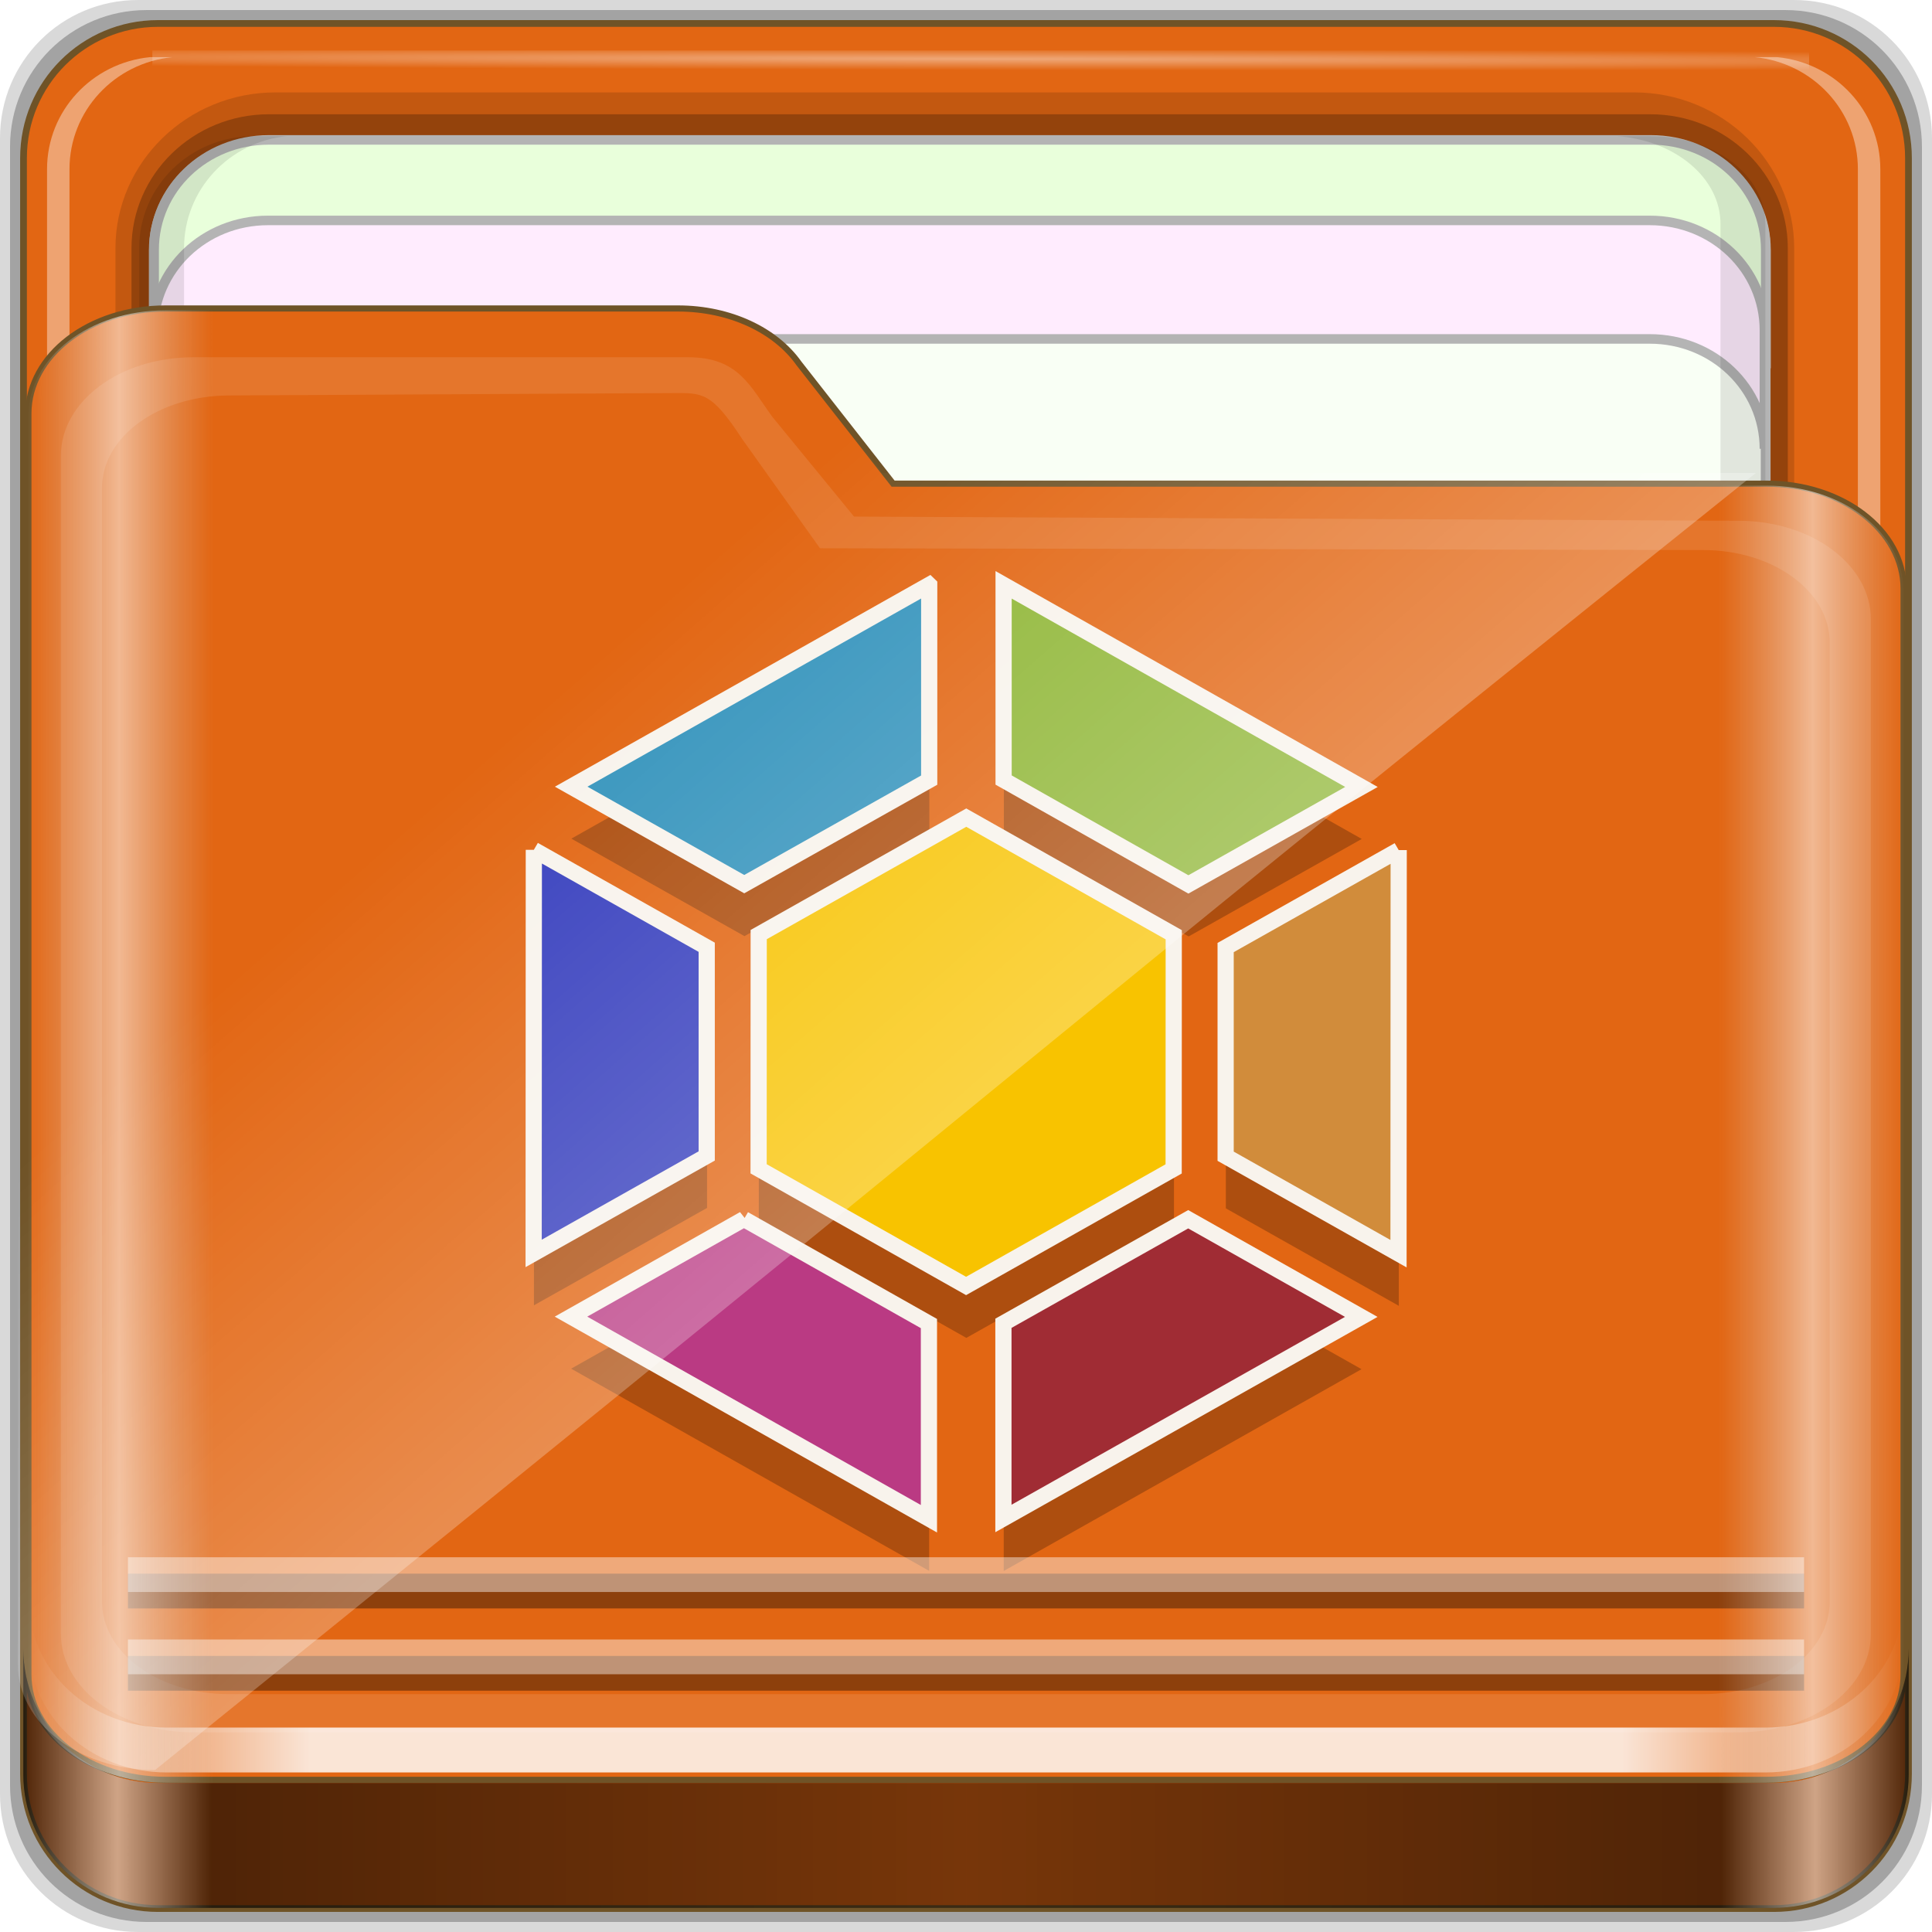 <?xml version="1.0" encoding="UTF-8" standalone="no"?>
<!-- Created with Inkscape (http://www.inkscape.org/) -->

<svg
   xmlns:dc="http://purl.org/dc/elements/1.1/"
   xmlns:cc="http://creativecommons.org/ns#"
   xmlns:rdf="http://www.w3.org/1999/02/22-rdf-syntax-ns#"
   xmlns:svg="http://www.w3.org/2000/svg"
   xmlns="http://www.w3.org/2000/svg"
   xmlns:xlink="http://www.w3.org/1999/xlink"
   xmlns:sodipodi="http://sodipodi.sourceforge.net/DTD/sodipodi-0.dtd"
   xmlns:inkscape="http://www.inkscape.org/namespaces/inkscape"
   width="96"
   height="96"
   id="svg2"
   version="1.1"
   inkscape:version="0.92.0 r"
   sodipodi:docname="folder-launchpad.svg">
  <script
     xlink:href=""
     id="script2985" />
  <defs
     id="defs4">
    <linearGradient
       id="linearGradient3832">
      <stop
         id="stop3834"
         offset="0"
         style="stop-color:#d8d8d8;stop-opacity:0;" />
      <stop
         style="stop-color:#ffffff;stop-opacity:1;"
         offset="0.05"
         id="stop3842" />
      <stop
         id="stop3846"
         offset="0.1"
         style="stop-color:#d8d8d8;stop-opacity:0;" />
      <stop
         style="stop-color:#d8d8d8;stop-opacity:0;"
         offset="0.5"
         id="stop3840" />
      <stop
         id="stop3844"
         offset="0.9"
         style="stop-color:#d8d8d8;stop-opacity:0;" />
      <stop
         style="stop-color:#ffffff;stop-opacity:1;"
         offset="0.95"
         id="stop3848" />
      <stop
         id="stop3836"
         offset="1"
         style="stop-color:#d8d8d8;stop-opacity:0;" />
    </linearGradient>
    <linearGradient
       id="linearGradient3298">
      <stop
         id="stop3300"
         offset="0"
         style="stop-color:#000000;stop-opacity:1;" />
      <stop
         style="stop-color:#ffffff;stop-opacity:1;"
         offset="0.05"
         id="stop3302" />
      <stop
         id="stop3304"
         offset="0.1"
         style="stop-color:#000000;stop-opacity:1;" />
      <stop
         style="stop-color:#000000;stop-opacity:0.498;"
         offset="0.5"
         id="stop3306" />
      <stop
         id="stop3308"
         offset="0.9"
         style="stop-color:#000000;stop-opacity:1;" />
      <stop
         style="stop-color:#ffffff;stop-opacity:1;"
         offset="0.95"
         id="stop3310" />
      <stop
         id="stop3312"
         offset="1"
         style="stop-color:#000000;stop-opacity:1;" />
    </linearGradient>
    <linearGradient
       id="linearGradient4188">
      <stop
         id="stop4190"
         offset="0"
         style="stop-color:#ffffff;stop-opacity:0;" />
      <stop
         style="stop-color:#ffffff;stop-opacity:1;"
         offset="0.15"
         id="stop4198" />
      <stop
         style="stop-color:#ffffff;stop-opacity:1;"
         offset="0.85"
         id="stop4196" />
      <stop
         id="stop4192"
         offset="1"
         style="stop-color:#ffffff;stop-opacity:0;" />
    </linearGradient>
    <linearGradient
       id="linearGradient4103-4">
      <stop
         style="stop-color:#bdecfb;stop-opacity:1"
         offset="0"
         id="stop4105-4" />
      <stop
         style="stop-color:#f5feff;stop-opacity:1"
         offset="1"
         id="stop4107-2" />
    </linearGradient>
    <linearGradient
       id="linearGradient4314-5">
      <stop
         style="stop-color:#ff4b00;stop-opacity:1"
         offset="0"
         id="stop4316-5" />
      <stop
         style="stop-color:#ff5500;stop-opacity:1"
         offset="1"
         id="stop4318-8" />
    </linearGradient>
    <linearGradient
       id="linearGradient3414">
      <stop
         id="stop3416"
         offset="0"
         style="stop-color:#e28929;stop-opacity:1;" />
      <stop
         style="stop-color:#ca7414;stop-opacity:1;"
         offset="1"
         id="stop3418" />
    </linearGradient>
    <linearGradient
       id="linearGradient3872">
      <stop
         id="stop3874"
         offset="0"
         style="stop-color:#e28929;stop-opacity:1;" />
      <stop
         style="stop-color:#ca7414;stop-opacity:1;"
         offset="1"
         id="stop3880" />
    </linearGradient>
    <linearGradient
       id="linearGradient3832-1">
      <stop
         id="stop3834-8"
         offset="0"
         style="stop-color:#d8d8d8;stop-opacity:0;" />
      <stop
         style="stop-color:#ffffff;stop-opacity:1;"
         offset="0.05"
         id="stop3842-5" />
      <stop
         id="stop3846-7"
         offset="0.1"
         style="stop-color:#d8d8d8;stop-opacity:0;" />
      <stop
         style="stop-color:#d8d8d8;stop-opacity:0;"
         offset="0.5"
         id="stop3840-2" />
      <stop
         id="stop3844-0"
         offset="0.9"
         style="stop-color:#d8d8d8;stop-opacity:0;" />
      <stop
         style="stop-color:#ffffff;stop-opacity:1;"
         offset="0.95"
         id="stop3848-7" />
      <stop
         id="stop3836-6"
         offset="1"
         style="stop-color:#d8d8d8;stop-opacity:0;" />
    </linearGradient>
    <linearGradient
       id="linearGradient4125-7"
       inkscape:collect="always">
      <stop
         id="stop4127-1"
         offset="0"
         style="stop-color:#ffffff;stop-opacity:1;" />
      <stop
         id="stop4129-1"
         offset="1"
         style="stop-color:#ffffff;stop-opacity:0;" />
    </linearGradient>
    <linearGradient
       id="linearGradient3298-8">
      <stop
         id="stop3300-4"
         offset="0"
         style="stop-color:#000000;stop-opacity:1;" />
      <stop
         style="stop-color:#ffffff;stop-opacity:1;"
         offset="0.05"
         id="stop3302-8" />
      <stop
         id="stop3304-2"
         offset="0.1"
         style="stop-color:#000000;stop-opacity:1;" />
      <stop
         style="stop-color:#000000;stop-opacity:0.498;"
         offset="0.5"
         id="stop3306-5" />
      <stop
         id="stop3308-2"
         offset="0.9"
         style="stop-color:#000000;stop-opacity:1;" />
      <stop
         style="stop-color:#ffffff;stop-opacity:1;"
         offset="0.95"
         id="stop3310-3" />
      <stop
         id="stop3312-5"
         offset="1"
         style="stop-color:#000000;stop-opacity:1;" />
    </linearGradient>
    <linearGradient
       id="linearGradient4188-8">
      <stop
         id="stop4190-9"
         offset="0"
         style="stop-color:#ffffff;stop-opacity:0;" />
      <stop
         style="stop-color:#ffffff;stop-opacity:1;"
         offset="0.15"
         id="stop4198-0" />
      <stop
         style="stop-color:#ffffff;stop-opacity:1;"
         offset="0.85"
         id="stop4196-3" />
      <stop
         id="stop4192-5"
         offset="1"
         style="stop-color:#ffffff;stop-opacity:0;" />
    </linearGradient>
    <linearGradient
       inkscape:collect="always"
       id="linearGradient5020-3">
      <stop
         style="stop-color:#282828;stop-opacity:1"
         offset="0"
         id="stop5022-4" />
      <stop
         style="stop-color:#3b3c3d;stop-opacity:1"
         offset="1"
         id="stop5024-01" />
    </linearGradient>
    <linearGradient
       id="linearGradient4103">
      <stop
         style="stop-color:#c0c0c0;stop-opacity:1;"
         offset="0"
         id="stop4105" />
      <stop
         id="stop6115"
         offset="0.5"
         style="stop-color:#f4f5f5;stop-opacity:1;" />
      <stop
         style="stop-color:#c9c9c9;stop-opacity:1;"
         offset="1"
         id="stop4107" />
    </linearGradient>
    <linearGradient
       id="linearGradient3904-7"
       inkscape:collect="always">
      <stop
         id="stop3906-0"
         offset="0"
         style="stop-color:#ffffff;stop-opacity:1;" />
      <stop
         id="stop3908-9"
         offset="1"
         style="stop-color:#ffffff;stop-opacity:0;" />
    </linearGradient>
    <linearGradient
       id="linearGradient6264">
      <stop
         style="stop-color:#c0c0c0;stop-opacity:1;"
         offset="0"
         id="stop6266" />
      <stop
         id="stop6268"
         offset="0.5"
         style="stop-color:#f4f5f5;stop-opacity:1;" />
      <stop
         style="stop-color:#c9c9c9;stop-opacity:1;"
         offset="1"
         id="stop6270" />
    </linearGradient>
    <radialGradient
       inkscape:collect="always"
       xlink:href="#linearGradient4103"
       id="radialGradient6491"
       gradientUnits="userSpaceOnUse"
       gradientTransform="matrix(1.115,0,0,1.115,-14.431,-35.125)"
       cx="48"
       cy="46.5"
       fx="48"
       fy="46.5"
       r="42.15" />
    <radialGradient
       inkscape:collect="always"
       xlink:href="#linearGradient3904-7"
       id="radialGradient6493"
       gradientUnits="userSpaceOnUse"
       gradientTransform="matrix(1.699,0.004,-9.9578932e-5,0.014,-31.242,-184.992)"
       cx="44.659"
       cy="-187.511"
       fx="44.659"
       fy="-187.511"
       r="36.916" />
    <radialGradient
       inkscape:collect="always"
       xlink:href="#linearGradient4103"
       id="radialGradient6495"
       gradientUnits="userSpaceOnUse"
       gradientTransform="matrix(0.993,0,0,0.78,-8.863,-15.934)"
       cx="48.308"
       cy="46.88"
       fx="48.308"
       fy="46.88"
       r="47.088" />
    <linearGradient
       inkscape:collect="always"
       xlink:href="#linearGradient5020-3"
       id="linearGradient6497"
       gradientUnits="userSpaceOnUse"
       x1="25"
       y1="1044.362"
       x2="25"
       y2="1026.362" />
    <linearGradient
       inkscape:collect="always"
       xlink:href="#linearGradient4188-8"
       id="linearGradient6499"
       gradientUnits="userSpaceOnUse"
       gradientTransform="matrix(1.115,0,0,1.115,-14.431,-37.355)"
       x1="6.25"
       y1="80.625"
       x2="89.75"
       y2="80.625" />
    <linearGradient
       inkscape:collect="always"
       xlink:href="#linearGradient3298-8"
       id="linearGradient6501"
       gradientUnits="userSpaceOnUse"
       gradientTransform="matrix(0.993,0,0,0.981,-8.863,-25.387)"
       x1="1.121"
       y1="84.063"
       x2="95.496"
       y2="84.063" />
    <linearGradient
       inkscape:collect="always"
       xlink:href="#linearGradient4125-7"
       id="linearGradient6503"
       gradientUnits="userSpaceOnUse"
       gradientTransform="matrix(0.993,0,0,0.981,-9.384,-26)"
       x1="44.726"
       y1="59.746"
       x2="22.635"
       y2="34.832" />
    <linearGradient
       inkscape:collect="always"
       xlink:href="#linearGradient3832-1"
       id="linearGradient6505"
       gradientUnits="userSpaceOnUse"
       gradientTransform="matrix(1.115,0,0,1.036,-14.431,-28.477)"
       x1="6.076"
       y1="47.473"
       x2="89.924"
       y2="47.473" />
    <linearGradient
       y2="47.473"
       x2="89.924"
       y1="47.473"
       x1="6.076"
       gradientTransform="matrix(1.115,0,0,1.036,-18.249,-32.295)"
       gradientUnits="userSpaceOnUse"
       id="linearGradient3889"
       xlink:href="#linearGradient3832-0"
       inkscape:collect="always" />
    <linearGradient
       id="linearGradient3832-0">
      <stop
         id="stop3834-4"
         offset="0"
         style="stop-color:#d8d8d8;stop-opacity:0;" />
      <stop
         style="stop-color:#ffffff;stop-opacity:1;"
         offset="0.05"
         id="stop3842-1" />
      <stop
         id="stop3846-8"
         offset="0.1"
         style="stop-color:#d8d8d8;stop-opacity:0;" />
      <stop
         style="stop-color:#d8d8d8;stop-opacity:0;"
         offset="0.5"
         id="stop3840-9" />
      <stop
         id="stop3844-8"
         offset="0.9"
         style="stop-color:#d8d8d8;stop-opacity:0;" />
      <stop
         style="stop-color:#ffffff;stop-opacity:1;"
         offset="0.95"
         id="stop3848-0" />
      <stop
         id="stop3836-2"
         offset="1"
         style="stop-color:#d8d8d8;stop-opacity:0;" />
    </linearGradient>
    <linearGradient
       inkscape:collect="always"
       xlink:href="#linearGradient4125"
       id="linearGradient3477"
       gradientUnits="userSpaceOnUse"
       gradientTransform="matrix(0.993,0,0,0.981,-13.202,-29.818)"
       x1="44.726"
       y1="59.746"
       x2="22.635"
       y2="34.832" />
    <linearGradient
       id="linearGradient4125"
       inkscape:collect="always">
      <stop
         id="stop4127"
         offset="0"
         style="stop-color:#ffffff;stop-opacity:1;" />
      <stop
         id="stop4129"
         offset="1"
         style="stop-color:#ffffff;stop-opacity:0;" />
    </linearGradient>
    <linearGradient
       gradientTransform="matrix(0.993,0,0,0.981,-12.681,-29.206)"
       y2="84.063"
       x2="95.496"
       y1="84.063"
       x1="1.121"
       gradientUnits="userSpaceOnUse"
       id="linearGradient3893"
       xlink:href="#linearGradient3298-7"
       inkscape:collect="always" />
    <linearGradient
       id="linearGradient3298-7">
      <stop
         id="stop3300-9"
         offset="0"
         style="stop-color:#000000;stop-opacity:1;" />
      <stop
         style="stop-color:#ffffff;stop-opacity:1;"
         offset="0.05"
         id="stop3302-1" />
      <stop
         id="stop3304-8"
         offset="0.1"
         style="stop-color:#000000;stop-opacity:1;" />
      <stop
         style="stop-color:#000000;stop-opacity:0.498;"
         offset="0.5"
         id="stop3306-2" />
      <stop
         id="stop3308-1"
         offset="0.9"
         style="stop-color:#000000;stop-opacity:1;" />
      <stop
         style="stop-color:#ffffff;stop-opacity:1;"
         offset="0.95"
         id="stop3310-30" />
      <stop
         id="stop3312-3"
         offset="1"
         style="stop-color:#000000;stop-opacity:1;" />
    </linearGradient>
    <linearGradient
       y2="80.625"
       x2="89.75"
       y1="80.625"
       x1="6.25"
       gradientTransform="matrix(1.115,0,0,1.115,-18.249,-41.173)"
       gradientUnits="userSpaceOnUse"
       id="linearGradient3891"
       xlink:href="#linearGradient4188-0"
       inkscape:collect="always" />
    <linearGradient
       id="linearGradient4188-0">
      <stop
         id="stop4190-4"
         offset="0"
         style="stop-color:#ffffff;stop-opacity:0;" />
      <stop
         style="stop-color:#ffffff;stop-opacity:1;"
         offset="0.15"
         id="stop4198-8" />
      <stop
         style="stop-color:#ffffff;stop-opacity:1;"
         offset="0.85"
         id="stop4196-8" />
      <stop
         id="stop4192-2"
         offset="1"
         style="stop-color:#ffffff;stop-opacity:0;" />
    </linearGradient>
    <filter
       id="filter4139"
       inkscape:collect="always"
       color-interpolation-filters="sRGB">
      <feGaussianBlur
         id="feGaussianBlur4141"
         stdDeviation="0.794"
         inkscape:collect="always" />
    </filter>
    <radialGradient
       inkscape:collect="always"
       xlink:href="#linearGradient4314-5-8"
       id="radialGradient6117"
       cx="48.308"
       cy="46.88"
       fx="48.308"
       fy="46.88"
       r="47.088"
       gradientTransform="matrix(0.993,0,0,0.78,-12.681,-19.752)"
       gradientUnits="userSpaceOnUse" />
    <linearGradient
       id="linearGradient4314-5-8">
      <stop
         style="stop-color:#ff4b00;stop-opacity:1"
         offset="0"
         id="stop4316-5-8" />
      <stop
         style="stop-color:#ff5500;stop-opacity:1"
         offset="1"
         id="stop4318-8-7" />
    </linearGradient>
    <radialGradient
       r="36.916"
       fy="-187.511"
       fx="44.659"
       cy="-187.511"
       cx="44.659"
       gradientTransform="matrix(1.699,0.004,-9.9578932e-5,0.014,-31.242,-184.992)"
       gradientUnits="userSpaceOnUse"
       id="radialGradient3885"
       xlink:href="#linearGradient3904"
       inkscape:collect="always" />
    <linearGradient
       id="linearGradient3904"
       inkscape:collect="always">
      <stop
         id="stop3906"
         offset="0"
         style="stop-color:#ffffff;stop-opacity:1;" />
      <stop
         id="stop3908"
         offset="1"
         style="stop-color:#ffffff;stop-opacity:0;" />
    </linearGradient>
    <radialGradient
       gradientTransform="matrix(1.115,0,0,1.115,-18.249,-38.943)"
       r="42.15"
       fy="46.5"
       fx="48"
       cy="46.5"
       cx="48"
       gradientUnits="userSpaceOnUse"
       id="radialGradient3883"
       xlink:href="#linearGradient4314-5-8"
       inkscape:collect="always" />
    <linearGradient
       id="linearGradient6695">
      <stop
         style="stop-color:#ff4b00;stop-opacity:1"
         offset="0"
         id="stop6697" />
      <stop
         style="stop-color:#ff5500;stop-opacity:1"
         offset="1"
         id="stop6699" />
    </linearGradient>
    <radialGradient
       inkscape:collect="always"
       xlink:href="#linearGradient3904"
       id="radialGradient6938"
       gradientUnits="userSpaceOnUse"
       gradientTransform="matrix(1.699,0.004,-9.9578932e-5,0.014,-31.242,-184.992)"
       cx="44.659"
       cy="-187.511"
       fx="44.659"
       fy="-187.511"
       r="36.916" />
    <linearGradient
       inkscape:collect="always"
       xlink:href="#linearGradient4188-0"
       id="linearGradient6942"
       gradientUnits="userSpaceOnUse"
       gradientTransform="matrix(1.115,0,0,1.115,-18.249,-41.173)"
       x1="6.25"
       y1="80.625"
       x2="89.75"
       y2="80.625" />
    <linearGradient
       inkscape:collect="always"
       xlink:href="#linearGradient3298-7"
       id="linearGradient6944"
       gradientUnits="userSpaceOnUse"
       gradientTransform="matrix(0.993,0,0,0.981,-12.681,-29.206)"
       x1="1.121"
       y1="84.063"
       x2="95.496"
       y2="84.063" />
    <linearGradient
       inkscape:collect="always"
       xlink:href="#linearGradient4125"
       id="linearGradient6946"
       gradientUnits="userSpaceOnUse"
       gradientTransform="matrix(0.993,0,0,0.981,-13.202,-29.818)"
       x1="44.726"
       y1="59.746"
       x2="22.635"
       y2="34.832" />
    <linearGradient
       inkscape:collect="always"
       xlink:href="#linearGradient3832-0"
       id="linearGradient6948"
       gradientUnits="userSpaceOnUse"
       gradientTransform="matrix(1.115,0,0,1.036,-18.249,-32.295)"
       x1="6.076"
       y1="47.473"
       x2="89.924"
       y2="47.473" />
  </defs>
  <sodipodi:namedview
     id="base"
     pagecolor="#ffffff"
     bordercolor="#666666"
     borderopacity="1.0"
     inkscape:pageopacity="0.0"
     inkscape:pageshadow="2"
     inkscape:zoom="5.5"
     inkscape:cx="22.483821"
     inkscape:cy="30.545455"
     inkscape:current-layer="g6898"
     showgrid="true"
     inkscape:document-units="px"
     inkscape:grid-bbox="true"
     inkscape:showpageshadow="false"
     gridtolerance="1"
     guidetolerance="1"
     objecttolerance="1"
     inkscape:window-width="1280"
     inkscape:window-height="976"
     inkscape:window-x="0"
     inkscape:window-y="26"
     inkscape:window-maximized="1" />
  <g
     id="layer1"
     inkscape:label="Layer 1"
     inkscape:groupmode="layer"
     transform="translate(0,32)">
    <g
       id="g6898"
       transform="translate(12.727,3.091)">
      <path
         inkscape:connector-curvature="0"
         id="path3897"
         d="m 76.416,-35.091 -82.286,0 c -3.799,0 -6.857,3.058 -6.857,6.857 l 0,82.286 c 0,3.799 3.058,6.857 6.857,6.857 l 82.286,0 c 3.799,0 6.857,-3.058 6.857,-6.857 l 0,-82.286 c 0,-3.799 -3.058,-6.857 -6.857,-6.857 z"
         style="opacity:0.15;fill:#000000;fill-opacity:1;fill-rule:nonzero;stroke:none;display:inline;enable-background:new" />
      <path
         style="opacity:0.25;fill:#000000;fill-opacity:1;fill-rule:nonzero;stroke:none;display:inline;enable-background:new"
         d="m 75.987,-34.591 -81.429,0 c -3.759,0 -6.786,3.026 -6.786,6.786 l 0,81.429 c 0,3.759 3.026,6.786 6.786,6.786 l 81.429,0 c 3.759,0 6.786,-3.026 6.786,-6.786 l 0,-81.429 c 0,-3.759 -3.026,-6.786 -6.786,-6.786 z"
         id="path3895"
         inkscape:connector-curvature="0" />
      <path
         inkscape:connector-curvature="0"
         id="rect2419-1"
         d="m 75.414,-33.925 -80.283,0 c -3.706,0 -6.69,2.984 -6.69,6.691 l 0,80.287 c 0,3.707 2.984,6.691 6.69,6.691 l 80.283,0 c 3.706,0 6.69,-2.984 6.69,-6.691 l 0,-80.287 c 0,-3.707 -2.984,-6.691 -6.69,-6.691 z"
         style="fill:#e26613;fill-opacity:1;fill-rule:nonzero;stroke:#6f5327;stroke-width:0.335;stroke-miterlimit:4;stroke-opacity:1;stroke-dasharray:none;display:inline;enable-background:new" />
      <g
         transform="matrix(0,-1.086,1.115,0,-13.789,171.395)"
         id="g4855"
         style="enable-background:new">
        <path
           style="font-size:medium;font-style:normal;font-variant:normal;font-weight:normal;font-stretch:normal;text-indent:0;text-align:start;text-decoration:none;line-height:normal;letter-spacing:normal;word-spacing:normal;text-transform:none;direction:ltr;block-progression:tb;writing-mode:lr-tb;text-anchor:start;baseline-shift:baseline;opacity:0.137;color:#000000;fill:#000000;fill-opacity:1;fill-rule:nonzero;stroke:none;stroke-width:2;marker:none;visibility:visible;display:inline;overflow:visible;enable-background:accumulate;font-family:Sans;-inkscape-font-specification:Sans"
           d="m 117.219,6.098 c -3.921,0 -7.125,3.204 -7.125,7.125 l 0,60.562 c 0,3.921 3.204,7.125 7.125,7.125 l 61.562,0 c 3.921,0 7.125,-3.204 7.125,-7.125 l 0,-60.562 c 0,-3.921 -3.204,-7.125 -7.125,-7.125 z"
           id="path4843"
           inkscape:connector-curvature="0"
           sodipodi:nodetypes="sssssssss" />
        <path
           sodipodi:nodetypes="sssssssss"
           inkscape:connector-curvature="0"
           id="path4849"
           d="m 117.219,6.813 c -3.379,0 -6.125,2.746 -6.125,6.125 l 0,61.562 c 0,3.379 2.746,6.125 6.125,6.125 l 61.562,0 c 3.379,0 6.125,-2.746 6.125,-6.125 l 0,-61.562 c 0,-3.379 -2.746,-6.125 -6.125,-6.125 z"
           style="font-size:medium;font-style:normal;font-variant:normal;font-weight:normal;font-stretch:normal;text-indent:0;text-align:start;text-decoration:none;line-height:normal;letter-spacing:normal;word-spacing:normal;text-transform:none;direction:ltr;block-progression:tb;writing-mode:lr-tb;text-anchor:start;baseline-shift:baseline;opacity:0.245;color:#000000;fill:#000000;fill-opacity:1;fill-rule:nonzero;stroke:none;stroke-width:2;marker:none;visibility:visible;display:inline;overflow:visible;enable-background:accumulate;font-family:Sans;-inkscape-font-specification:Sans" />
        <path
           inkscape:connector-curvature="0"
           id="path4046"
           d="m 183.704,12.925 c 0,-2.843 -2.242,-5.119 -5.026,-5.119 l -30.722,0 c 2.784,0 5.026,2.276 5.026,5.119 l 0,61.594 c 0,2.843 -2.242,5.119 -5.026,5.119 l 30.722,0 c 2.784,0 5.026,-2.276 5.026,-5.119 l 0,-61.594 z"
           style="fill:#f9fff5;fill-opacity:1;fill-rule:nonzero;stroke:#b4b4b4;stroke-width:0.437;stroke-miterlimit:4;stroke-opacity:1;stroke-dasharray:none;display:inline" />
        <path
           style="opacity:0.4;fill:#ffffff;fill-opacity:1;fill-rule:nonzero;stroke:none;display:inline"
           d="m 115.708,79.154 0,1 c 0.262,2.594 2.46,4.594 5.125,4.594 l 61.562,0 c 2.665,0 4.863,-2 5.125,-4.594 l 0,-1 c -0.262,2.594 -2.46,4.594 -5.125,4.594 l -61.562,0 c -2.665,0 -4.863,-2 -5.125,-4.594 z"
           id="path4815"
           inkscape:connector-curvature="0" />
        <path
           style="opacity:0.5;fill:#ffffff;fill-opacity:1;fill-rule:nonzero;stroke:none;display:inline"
           d="m 116.688,7.813 c -2.594,0.262 -4.594,2.46 -4.594,5.125 l 0,0.469 c 0.262,-2.594 2.46,-4.594 5.125,-4.594 l 61.562,0 c 2.665,0 4.863,2 5.125,4.594 l 0,-0.469 c 0,-2.843 -2.282,-5.125 -5.125,-5.125 l -61.562,0 c -0.178,0 -0.358,-0.017 -0.531,0 z"
           id="path4820"
           inkscape:connector-curvature="0" />
        <path
           inkscape:connector-curvature="0"
           id="path3896"
           d="m 115.708,8.643 0,-1 c 0.262,-2.594 2.46,-4.594 5.125,-4.594 l 61.562,0 c 2.665,0 4.863,2 5.125,4.594 l 0,1 c -0.262,-2.594 -2.46,-4.594 -5.125,-4.594 l -61.562,0 c -2.665,0 -4.863,2 -5.125,4.594 z"
           style="opacity:0.4;fill:#ffffff;fill-opacity:1;fill-rule:nonzero;stroke:none;display:inline" />
        <rect
           transform="matrix(0,1,-1,0,0,0)"
           y="-187.827"
           x="7.743"
           height="0.907"
           width="73.831"
           id="rect3902"
           style="opacity:0.426;fill:url(#radialGradient6938);fill-opacity:1;stroke:none" />
        <path
           style="fill:#e9ffdb;fill-opacity:1;fill-rule:nonzero;stroke:#b4b4b4;stroke-width:0.437;stroke-miterlimit:4;stroke-opacity:1;stroke-dasharray:none;display:inline"
           d="m 183.733,12.934 c 0,-2.843 -2.242,-5.119 -5.026,-5.119 l -5.422,0 c 2.784,0 5.026,2.276 5.026,5.119 l 0,61.594 c 0,2.843 -2.242,5.119 -5.026,5.119 l 5.422,0 c 2.784,0 5.026,-2.276 5.026,-5.119 l 0,-61.594 z"
           id="path3899"
           inkscape:connector-curvature="0" />
        <path
           inkscape:connector-curvature="0"
           id="path3086"
           d="m 180.049,12.896 c 0,-2.842 -2.242,-5.117 -5.026,-5.117 l -5.422,0 c 2.784,0 5.026,2.275 5.026,5.117 l 0,61.576 c 0,2.842 -2.242,5.117 -5.026,5.117 l 5.422,0 c 2.784,0 5.026,-2.275 5.026,-5.117 l 0,-61.576 z"
           style="fill:#ffecfe;fill-opacity:1;fill-rule:nonzero;stroke:#b4b4b4;stroke-width:0.437;stroke-miterlimit:4;stroke-opacity:1;stroke-dasharray:none;display:inline" />
        <path
           style="opacity:0.1;fill:#000000;fill-opacity:1;fill-rule:nonzero;stroke:none;display:inline"
           d="m 127.618,73.032 0,1.469 c 0,2.843 1.789,5.125 4.017,5.125 l 48.254,0 c 2.228,0 4.017,-2.282 4.017,-5.125 l 0,-1.469 c -0.205,2.594 -1.928,4.594 -4.017,4.594 l -48.254,0 c -2.089,0 -3.812,-2 -4.017,-4.594 z"
           id="path4810"
           inkscape:connector-curvature="0" />
        <path
           inkscape:connector-curvature="0"
           id="path3898"
           d="m 112.094,13.748 0,-1.469 c 0,-2.843 2.282,-5.125 5.125,-5.125 l 61.562,0 c 2.843,0 5.125,2.282 5.125,5.125 l 0,1.469 c -0.262,-2.594 -2.46,-4.594 -5.125,-4.594 l -61.562,0 c -2.665,0 -4.863,2 -5.125,4.594 z"
           style="opacity:0.1;fill:#000000;fill-opacity:1;fill-rule:nonzero;stroke:none;display:inline" />
      </g>
      <path
         style="fill:#e26613;fill-opacity:1;fill-rule:nonzero;stroke:#6f5327;stroke-width:0.305;stroke-miterlimit:4;stroke-opacity:1;stroke-dasharray:none;display:inline;enable-background:new"
         d="m -11.316,48.126 c 0,2.893 3.041,5.222 6.818,5.222 l 79.542,0 c 3.777,0 6.818,-2.329 6.818,-5.222 l 0,-53.963 c 0,-2.893 -3.041,-5.222 -6.818,-5.222 l -43.393,0 -4.687,-5.984 c -1.152,-1.628 -3.404,-2.72 -6.001,-2.72 l -25.461,0 c -3.777,0 -6.818,2.329 -6.818,5.222 z"
         id="path4187"
         inkscape:connector-curvature="0"
         sodipodi:nodetypes="ssssssccssss" />
      <g
         id="g6590"
         transform="matrix(2.578,0,0,2.578,166.479,-2582.384)"
         style="enable-background:new">
        <path
           style="fill:#000000;fill-opacity:0.235"
           d="m -51.601,1000.362 -6.9,3.891 3.336,1.879 3.564,-2.006 0,-3.764 z m 1.436,0 0,3.764 3.562,2.012 3.336,-1.879 -6.898,-3.897 z m -0.719,4.486 -4.002,2.256 -0.002,4.514 4,2.258 4.002,-2.256 0,-4.514 -3.998,-2.258 z m -8.336,0.621 -0.002,7.779 3.336,-1.877 0,-4.024 -3.334,-1.879 z m 16.67,0.01 -3.336,1.879 0,4.021 3.334,1.879 0.002,-7.779 z m -12.619,7.109 -3.336,1.881 6.9,3.897 0,-3.764 -3.564,-2.014 z m 8.563,0.01 -3.561,2.006 0,3.764 6.896,-3.889 -3.336,-1.881 z"
           id="path4205"
           inkscape:connector-curvature="0" />
        <g
           id="g3836"
           transform="matrix(1.764,0,0,1.733,-87.233,996.623)"
           style="stroke:#f8f3ec;stroke-opacity:1;stroke-width:0.177;stroke-miterlimit:4;stroke-dasharray:none">
          <path
             id="path3834"
             d="m 20.197,1.58 -3.911,2.245 1.891,1.084 2.021,-1.157 0,-2.171 z"
             style="fill:#3795bd;fill-opacity:1;stroke:#f8f3ec;stroke-opacity:1;stroke-width:0.177;stroke-miterlimit:4;stroke-dasharray:none"
             inkscape:connector-curvature="0" />
          <path
             id="path3832"
             d="m 21.011,1.58 0,2.171 2.019,1.161 1.891,-1.084 -3.91,-2.248 z"
             style="fill:#8fb635;fill-opacity:1;stroke:#f8f3ec;stroke-opacity:1;stroke-width:0.177;stroke-miterlimit:4;stroke-dasharray:none"
             inkscape:connector-curvature="0" />
          <path
             id="path3830"
             d="m 15.878,4.527 -0.002,4.489 1.891,-1.084 0,-2.321 -1.889,-1.084 z"
             style="fill:#3840be;fill-opacity:1;stroke:#f8f3ec;stroke-opacity:1;stroke-width:0.177;stroke-miterlimit:4;stroke-dasharray:none"
             inkscape:connector-curvature="0" />
          <path
             id="path3828"
             d="m 25.328,4.53 -1.891,1.084 0,2.321 1.889,1.084 0.002,-4.489 z"
             style="fill:#d18c3b;fill-opacity:1;stroke:#f8f3ec;stroke-opacity:1;stroke-width:0.177;stroke-miterlimit:4;stroke-dasharray:none"
             inkscape:connector-curvature="0" />
          <path
             id="path3826"
             d="m 18.175,8.633 -1.891,1.086 3.911,2.248 0,-2.171 -2.021,-1.162 z"
             style="fill:#ba3a83;fill-opacity:1;stroke:#f8f3ec;stroke-opacity:1;stroke-width:0.177;stroke-miterlimit:4;stroke-dasharray:none"
             inkscape:connector-curvature="0" />
          <path
             id="path3025"
             d="m 23.028,8.636 -2.019,1.157 0,2.171 L 24.919,9.722 23.028,8.636 z"
             style="fill:#a02c34;fill-opacity:1;stroke:#f8f3ec;stroke-opacity:1;stroke-width:0.177;stroke-miterlimit:4;stroke-dasharray:none"
             inkscape:connector-curvature="0" />
          <path
             inkscape:connector-curvature="0"
             d="M 22.87,5.472 22.869,8.076 20.601,9.378 18.334,8.075 18.335,5.47 20.603,4.169 z"
             id="path3029"
             style="fill:#f8c300;fill-opacity:1;stroke:#f8f3ec;stroke-opacity:1;stroke-width:0.177;stroke-miterlimit:4;stroke-dasharray:none" />
        </g>
      </g>
      <path
         transform="matrix(1.022,0,0,0.949,-13.789,-28.727)"
         id="path4118"
         d="M 10.438,12 C 6.87,12 4,14.307 4,17.156 l 0,61.688 C 4,81.693 6.87,84 10.438,84 l 75.125,0 C 89.13,84 92,81.693 92,78.844 l 0,-53.125 C 92,22.87 89.13,20.562 85.562,20.562 l -43,-0.219 L 38.594,15.125 C 37.506,13.522 36.952,12 34.5,12 L 10.438,12 z M 33.75,13.875 c 1.449,-0.007 1.876,-0.068 3.375,2.406 L 40.906,22 83.844,22.094 C 87.249,22.094 90,24.247 90,26.938 l 0,50.219 C 90,79.847 87.249,82 83.844,82 l -71.688,0 C 8.751,82 6,79.847 6,77.156 L 6,18.844 C 6,16.153 8.751,14.018 12.156,14 L 33.75,13.875 z"
         style="opacity:0.331;fill:#fffafa;fill-opacity:1;fill-rule:nonzero;stroke:none;display:inline;filter:url(#filter4139);enable-background:new"
         inkscape:connector-curvature="0" />
      <path
         inkscape:connector-curvature="0"
         id="path4045"
         d="m -11.28,44.48 0,2.23 c 0,3.491 3.056,6.272 6.83,6.272 l 79.447,0 c 3.774,0 6.83,-2.782 6.83,-6.272 l 0,-2.23 c 0,3.491 -3.056,6.272 -6.83,6.272 l -79.447,0 c -3.774,0 -6.83,-2.782 -6.83,-6.272 z"
         style="opacity:0.828;fill:url(#linearGradient6942);fill-opacity:1;fill-rule:nonzero;stroke:none;display:inline;enable-background:new" />
      <path
         style="opacity:0.375;fill:none;stroke:#000000;stroke-width:1.727px;stroke-linecap:butt;stroke-linejoin:miter;stroke-opacity:1;enable-background:new"
         d="m -6.37,48.055 83.286,0 0,0 0,0"
         id="path4114"
         inkscape:connector-curvature="0" />
      <path
         inkscape:connector-curvature="0"
         id="path4110"
         d="m -6.37,47.238 83.286,0 0,0 0,0"
         style="opacity:0.435;fill:none;stroke:#ffffff;stroke-width:1.727px;stroke-linecap:butt;stroke-linejoin:miter;stroke-opacity:1;enable-background:new" />
      <path
         inkscape:connector-curvature="0"
         id="path4116"
         d="m -6.37,43.968 83.286,0 0,0 0,0"
         style="opacity:0.375;fill:none;stroke:#000000;stroke-width:1.727px;stroke-linecap:butt;stroke-linejoin:miter;stroke-opacity:1;enable-background:new" />
      <path
         style="opacity:0.435;fill:none;stroke:#ffffff;stroke-width:1.727px;stroke-linecap:butt;stroke-linejoin:miter;stroke-opacity:1;enable-background:new"
         d="m -6.37,43.151 83.286,0 0,0 0,0"
         id="path4112"
         inkscape:connector-curvature="0" />
      <path
         inkscape:connector-curvature="0"
         id="path3871"
         d="m -11.568,46.841 0,6.238 c 0,3.678 2.994,6.633 6.7,6.633 l 80.281,0 c 3.706,0 6.7,-2.955 6.7,-6.633 l 0,-6.238 c 0,3.678 -2.994,6.664 -6.7,6.664 l -80.281,0 c -3.706,0 -6.7,-2.986 -6.7,-6.664 z"
         style="opacity:0.3;fill:#000000;fill-opacity:1;fill-rule:nonzero;stroke:none;display:inline;enable-background:new" />
      <path
         style="opacity:0.5;fill:url(#linearGradient6944);fill-opacity:1;fill-rule:nonzero;stroke:none;display:inline;enable-background:new"
         d="m -11.568,46.841 0,6.238 c 0,3.678 2.994,6.633 6.7,6.633 l 80.281,0 c 3.706,0 6.7,-2.955 6.7,-6.633 l 0,-6.238 c 0,3.678 -2.994,6.664 -6.7,6.664 l -80.281,0 c -3.706,0 -6.7,-2.986 -6.7,-6.664 z"
         id="path3876"
         inkscape:connector-curvature="0" />
      <path
         style="opacity:0.299;fill:url(#linearGradient6946);fill-opacity:1;fill-rule:nonzero;stroke:none;display:inline;enable-background:new"
         d="m -11.837,47.633 c 0,2.895 3.041,5.226 6.818,5.226 C 44.581,12.833 34.153,20.752 74.523,-11.591 l -43.393,0 -4.687,-5.988 c -1.152,-1.629 -3.404,-2.722 -6.001,-2.722 l -25.461,0 c -3.777,0 -6.818,2.331 -6.818,5.226 z"
         id="path3355"
         inkscape:connector-curvature="0"
         sodipodi:nodetypes="sccccssss" />
      <path
         sodipodi:nodetypes="ssssssccssss"
         inkscape:connector-curvature="0"
         id="path3262"
         d="m -11.316,48.263 c 0,2.895 3.041,5.226 6.818,5.226 l 79.542,0 c 3.777,0 6.818,-2.331 6.818,-5.226 l 0,-53.998 c 0,-2.895 -3.041,-5.226 -6.818,-5.226 l -43.393,0 -4.687,-5.988 c -1.152,-1.629 -3.404,-2.722 -6.001,-2.722 l -25.461,0 c -3.777,0 -6.818,2.331 -6.818,5.226 z"
         style="opacity:0.538;fill:url(#linearGradient6948);fill-opacity:1;fill-rule:nonzero;stroke:none;display:inline;enable-background:new" />
    </g>
  </g>
</svg>
